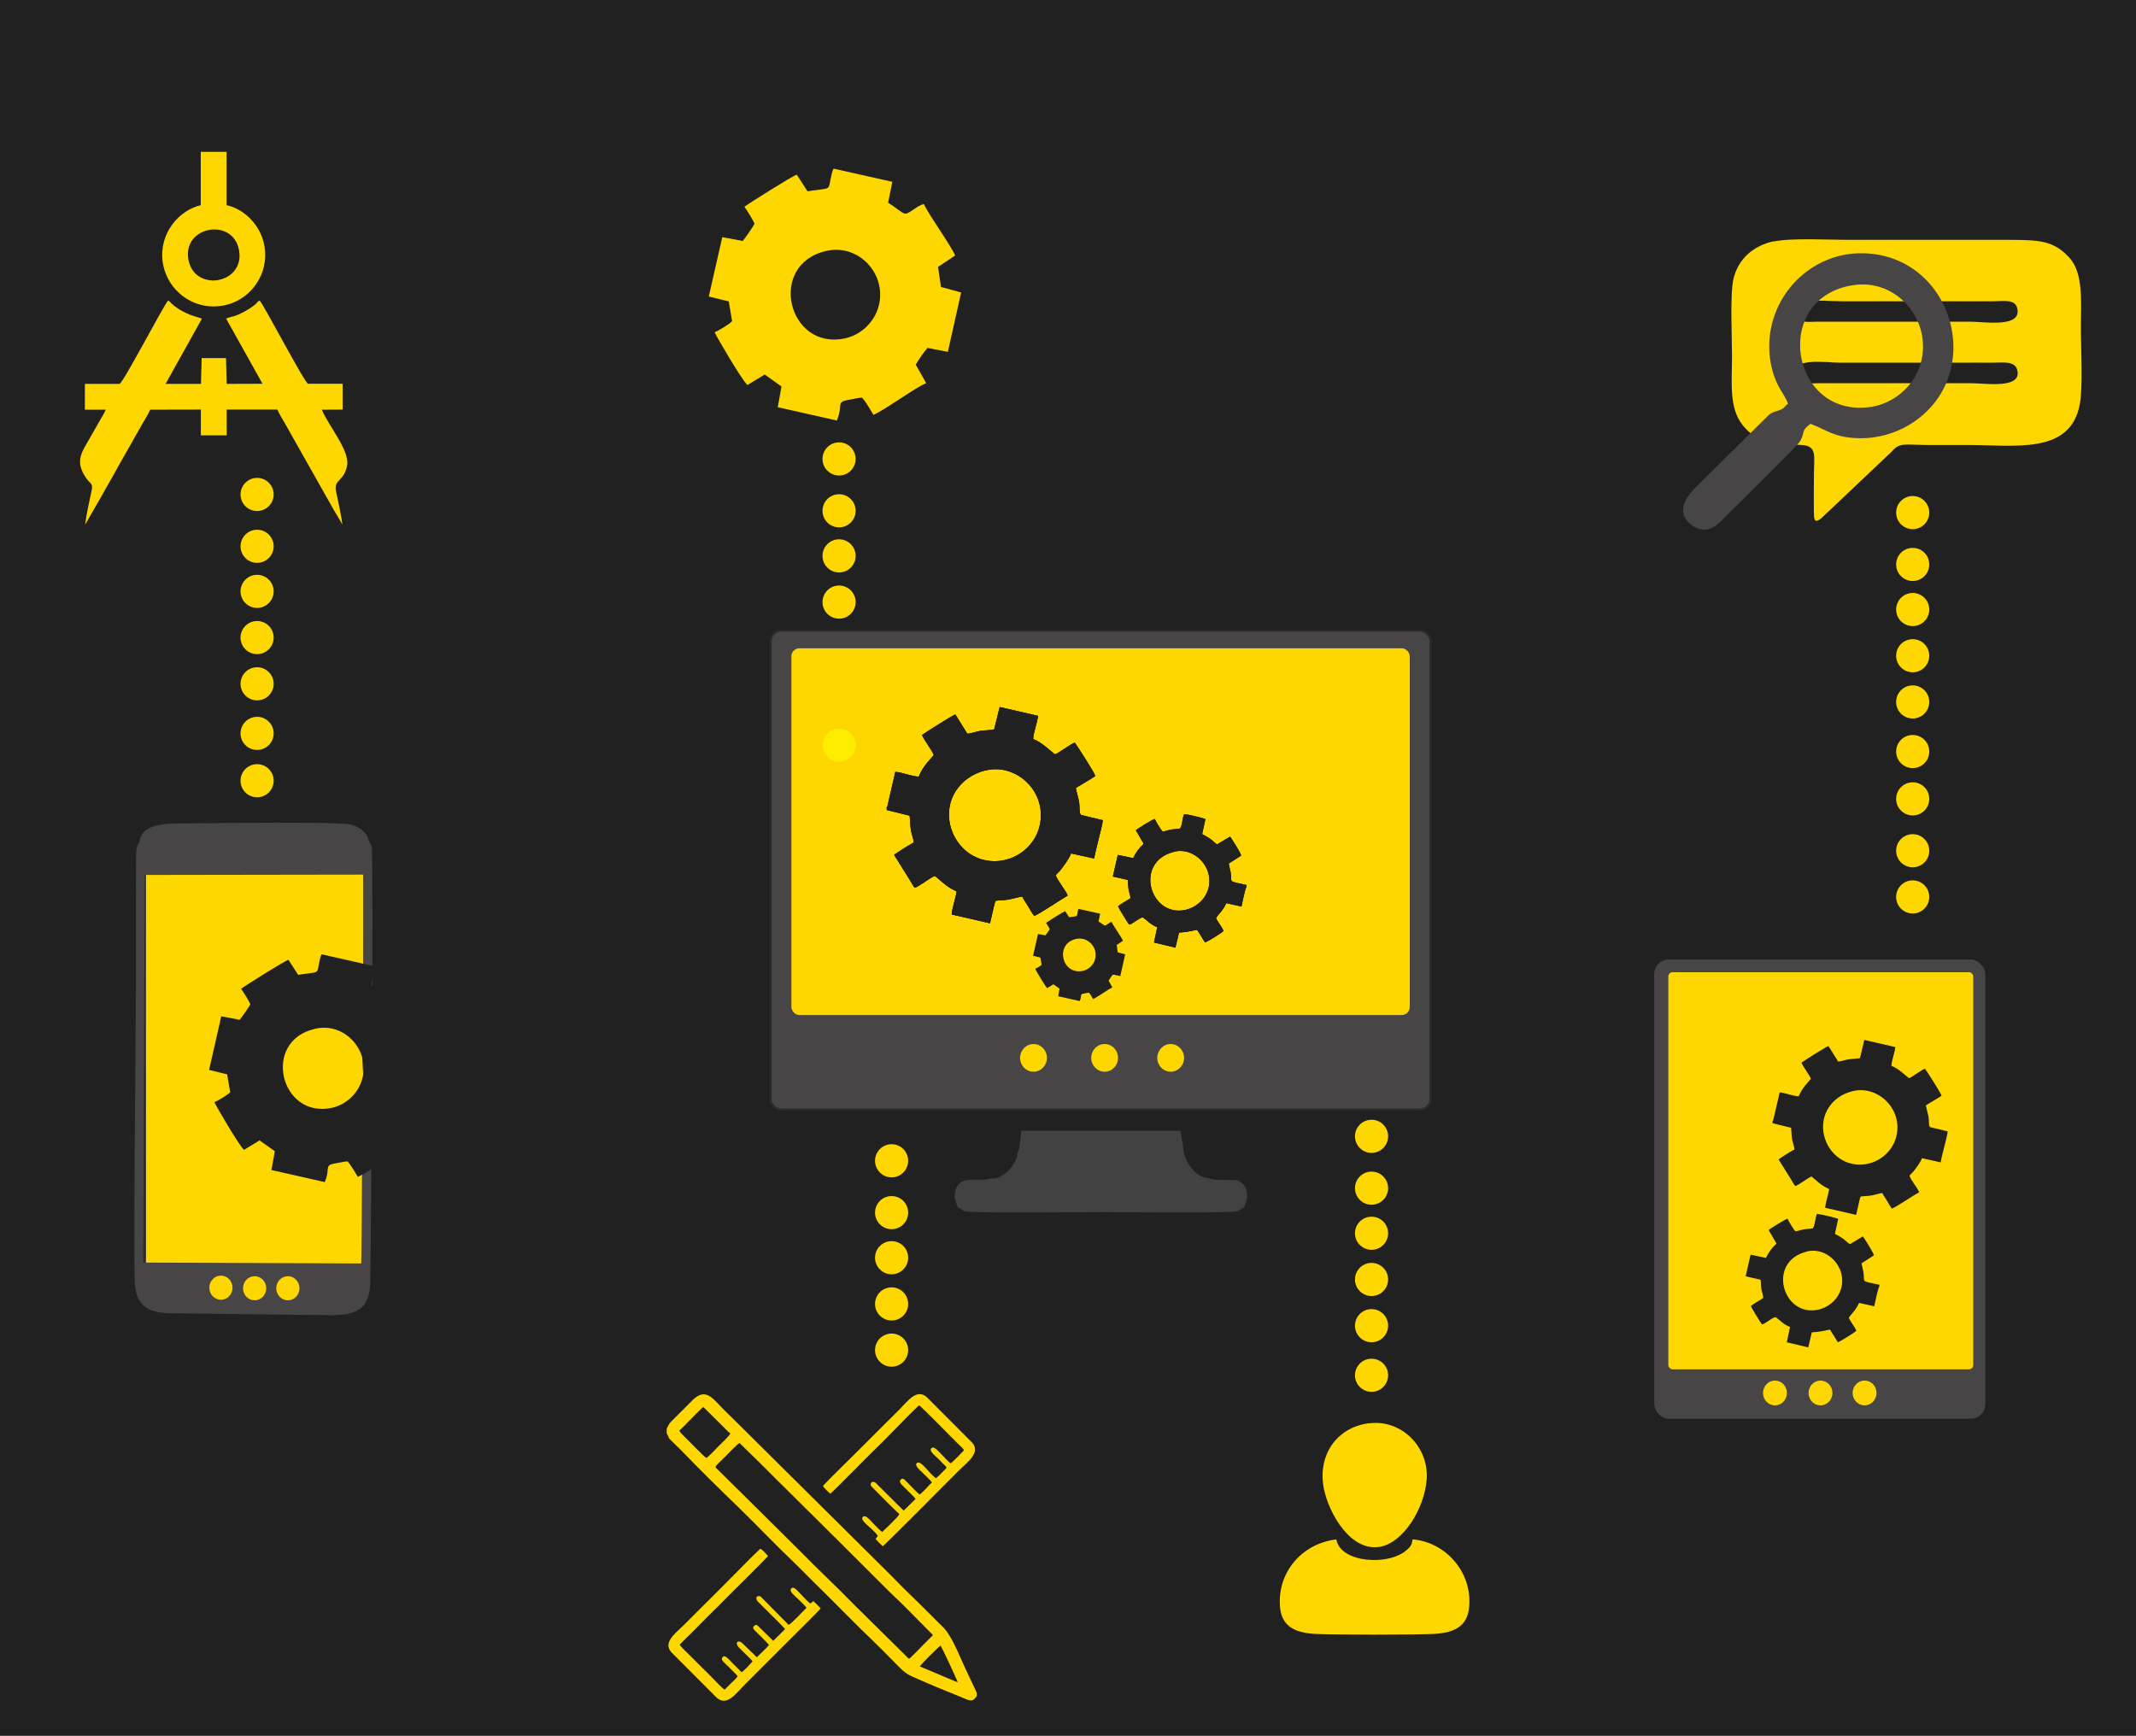 <?xml version="1.0" encoding="UTF-8"?>
<!DOCTYPE svg PUBLIC "-//W3C//DTD SVG 1.1//EN" "http://www.w3.org/Graphics/SVG/1.1/DTD/svg11.dtd">
<!-- Creator: CorelDRAW X6 -->
<svg xmlns="http://www.w3.org/2000/svg" xml:space="preserve" width="189.5mm" height="154mm" version="1.1" style="shape-rendering:geometricPrecision; text-rendering:geometricPrecision; image-rendering:optimizeQuality; fill-rule:evenodd; clip-rule:evenodd"
viewBox="0 0 18950 15400"
 xmlns:xlink="http://www.w3.org/1999/xlink">
 <rect x="0" y="0" width="18950" height="15400" fill="#808080" stroke="none"/>
 <defs>
  <style type="text/css">
   <![CDATA[
    .str0 {stroke:#2B2A29;stroke-width:20}
    .fil5 {fill:#434242}
    .fil6 {fill:#474545}
    .fil7 {fill:#FFED00}
    .fil4 {fill:black}
    .fil0 {fill:#212121}
    .fil1 {fill:#FED700}
    .fil2 {fill:#FEFEFE}
    .fil3 {fill:#474545}
   ]]>
  </style>
 </defs>
 <g id="Layer_x0020_1">
  <rect class="fil0 str0" x="-243" y="-42" width="19315" height="15505"/>
  <path class="fil1" d="M7328 2227c239,-55 431,114 471,301 52,242 -117,435 -302,474 -508,110 -692,-655 -169,-775zm592 -613l-525 -118c-13,25 -19,59 -25,87 -23,110 7,82 -206,114l-95 -147c-35,8 -429,257 -465,284 21,29 74,114 90,150 -8,21 -85,132 -105,154l-181 -34 -120 527 177 43 30 175c-24,29 -128,89 -155,99 8,24 240,423 291,468l153 -93 149 106 -33 184 524 118c64,-151 -24,-164 134,-189 35,-6 55,-12 90,-14 33,35 76,111 101,153 120,-55 372,-244 468,-281l-93 -165c22,-37 74,-115 105,-148l180 35 118 -527 -179 -49 -26 -178 152 -101c-49,-108 -221,-339 -278,-457 -60,14 -126,85 -164,86 -24,1 -90,-60 -153,-97l38 -188z"/>
  <path class="fil2" d="M8797 22814c-1640,266 -2787,1659 -2547,3291 217,1480 1518,2775 3288,2543 1477,-193 2763,-1545 2548,-3292 -198,-1615 -1762,-2789 -3289,-2542z"/>
  <path class="fil2" d="M20151 24720c-2304,572 -1364,3788 691,3312 796,-184 1531,-969 1303,-2020 -167,-769 -1005,-1538 -1994,-1292z"/>
  <path class="fil2" d="M16813 33331c-1810,417 -1173,3065 587,2685 640,-138 1227,-804 1045,-1643 -140,-645 -804,-1232 -1632,-1041z"/>
  <rect class="fil3 str0" x="6836" y="5594" width="5856" height="4251" rx="93" ry="93"/>
  <rect class="fil1" x="7021" y="5752" width="5486" height="3254" rx="71" ry="71"/>
  <ellipse class="fil1" cx="9169" cy="9386" rx="119" ry="123"/>
  <ellipse class="fil1" cx="9800" cy="9386" rx="119" ry="123"/>
  <ellipse class="fil1" cx="10386" cy="9386" rx="119" ry="123"/>
  <path class="fil4" d="M8776 6829c212,-34 428,128 455,352 30,242 -148,429 -353,456 -245,32 -425,-147 -455,-352 -33,-226 126,-419 353,-456zm-909 341l0 17 203 50c5,43 4,82 11,126 6,38 23,78 26,113 -19,6 -160,95 -175,108l137 220c16,24 29,53 46,72 36,-8 130,-84 176,-104 11,5 2,-1 16,10 61,49 85,83 180,127 -7,55 -45,161 -43,205l339 78 36 -155c4,-16 7,-32 15,-45 40,-6 80,-4 122,-12 35,-7 83,-22 113,-25 11,25 38,61 53,88 16,27 35,60 53,83 28,-5 246,-151 297,-180 -15,-45 -100,-145 -105,-181 11,-16 25,-25 39,-43 31,-39 80,-104 96,-150l205 45c9,-55 27,-114 39,-170 8,-36 38,-140 37,-170l-190 -46c-23,-12 -10,-70 -22,-128 -7,-35 -22,-80 -26,-112l88 -53c23,-15 65,-37 84,-54 -5,-26 -173,-286 -182,-295 -32,9 -142,93 -176,104 -20,-13 -118,-111 -193,-135 2,-62 37,-143 43,-207l-340 -78 -49 198c-16,7 -96,9 -125,14 -35,6 -84,24 -113,25l-101 -162c-7,-9 -3,-4 -7,-9 -25,9 -284,172 -294,183 15,39 94,144 104,176 -19,30 -89,86 -134,193 -69,-4 -138,-37 -207,-43l-70 303c-1,4 -3,7 -5,11 0,1 -2,4 -2,4 0,-1 -1,2 -2,4z"/>
  <path class="fil4" d="M10413 7557c154,-38 284,81 310,201 35,163 -79,285 -202,314 -319,74 -465,-425 -107,-514zm646 309l0 -14c-176,-38 -126,-18 -141,-113 -5,-28 -13,-51 -17,-77l110 -71c-4,-25 -82,-146 -98,-168l-115 69c-25,-15 -33,-29 -61,-49 -26,-18 -44,-28 -72,-42l29 -133c-25,-13 -156,-42 -188,-45 -19,37 -14,97 -37,128 -21,6 -54,5 -78,9 -27,5 -49,14 -76,18 -18,-17 -59,-86 -70,-112 -21,4 -153,87 -168,100l70 121c-38,33 -70,75 -93,127l-137 -29 -44 192 132 30c5,29 3,59 8,87 5,26 16,49 16,76 -34,23 -83,48 -110,71 4,12 85,148 100,163 36,-10 84,-59 120,-65 40,28 70,67 128,87l-29 136 190 46 32 -134c103,-6 132,-22 161,-24l70 112c22,-7 152,-88 164,-102 -14,-37 -51,-78 -67,-115 17,-29 64,-68 91,-132l135 30c9,-40 30,-151 45,-176z"/>
  <path class="fil5" d="M9027 10230c0,94 -137,245 -234,226l-59 11c-64,0 -111,-4 -177,6 -17,13 -30,14 -45,28 -18,15 -18,25 -32,46 -22,84 -3,103 18,165 14,8 40,20 58,35 119,19 1013,7 1211,7 201,0 1090,12 1211,-7 16,-13 46,-29 59,-35 22,-64 39,-80 18,-166 -15,-21 -13,-29 -32,-46 -16,-14 -28,-14 -45,-28 -52,-8 -224,7 -252,-19 -107,-1 -203,-125 -223,-230l-29 -190 -1413 0c-7,46 -12,168 -34,197z"/>
  <rect class="fil1 str0" x="1285" y="7636" width="1948" height="3621"/>
  <path class="fil6" d="M1272 10820l12 -3057 1937 -3c31,232 -37,1650 6,1786 -28,57 -14,711 -15,829 -2,278 -2,557 -7,835l-1934 -8 1 -381zm1998 -3363c-6,-64 -77,-118 -146,-138 -116,-34 -1259,-14 -1465,-14 -176,0 -410,-1 -420,166 -34,35 -30,80 -32,147l-1 1153c0,253 -24,2463 -9,2630 24,266 231,250 412,252l1303 16c245,4 366,-47 373,-292 5,-155 31,-3788 12,-3868l-27 -53z"/>
  <ellipse class="fil1" cx="2259" cy="11430" rx="103" ry="107"/>
  <ellipse class="fil1" cx="2554" cy="11430" rx="103" ry="107"/>
  <ellipse class="fil1" cx="1960" cy="11425" rx="103" ry="107"/>
  <g id="_622895480">
   <path class="fil1" d="M1060 3406l-307 0 0 229 185 0c-14,34 -45,82 -63,115 -21,38 -44,77 -65,114 -80,144 -154,221 -45,379 34,49 62,42 48,109 -19,90 -48,214 -57,302l144 -251c48,-88 96,-166 144,-256l217 -383c19,-33 58,-95 71,-129l450 -1 0 229 229 0 0 -229 450 0c13,34 52,96 71,130l433 767c22,39 55,88 72,123 -9,-87 -38,-207 -56,-296 -22,-108 75,-84 99,-233 21,-129 -167,-350 -225,-490l185 -1 0 -229 -307 0c-31,-8 -388,-692 -429,-738 -26,12 -11,7 -32,27 -45,41 -121,84 -180,106 -26,10 -62,14 -86,27l323 578 -318 1 -6 -229 -216 0 -6 229 -314 0 322 -578c-32,-17 -157,-33 -268,-134 -21,-19 -7,-15 -32,-27 -41,45 -391,717 -429,738z"/>
   <path class="fil1" d="M1672 2305c-57,-299 397,-380 449,-83 52,297 -394,375 -449,83zm110 -485c-194,44 -373,251 -339,503 29,215 214,396 453,396 239,0 424,-180 453,-396 34,-253 -145,-460 -339,-503l0 -473 -229 0 0 473z"/>
  </g>
  <g id="_622894544">
   <path class="fil1" d="M11857 13658c-308,37 -522,291 -502,590 12,177 125,235 299,248 133,10 950,10 1083,0 175,-13 286,-72 298,-248 22,-313 -220,-567 -502,-590 -9,50 -16,60 -46,88 -157,151 -597,123 -631,-88z"/>
   <path class="fil1" d="M12149 12627c-297,36 -464,293 -403,586 47,223 240,555 496,511 210,-36 396,-343 415,-597 22,-285 -220,-534 -507,-499z"/>
  </g>
  <rect class="fil6" x="14676" y="8513" width="2937" height="4075" rx="130" ry="130"/>
  <rect class="fil1" x="14801" y="8626" width="2705" height="3523" rx="37" ry="37"/>
  <ellipse class="fil1" cx="15747" cy="12359" rx="106" ry="110"/>
  <ellipse class="fil1" cx="16151" cy="12359" rx="106" ry="110"/>
  <ellipse class="fil1" cx="16542" cy="12359" rx="106" ry="110"/>
  <path class="fil1" d="M15923 3345c-61,-184 287,-126 402,-127l1080 0c90,-1 180,0 270,0 86,0 195,-18 219,57 58,181 -285,125 -404,125l-1080 0c-90,0 -180,0 -270,0 -85,0 -194,16 -218,-55zm-2 -552c-41,-163 198,-121 416,-120l1350 0c91,0 189,-21 209,61 45,180 -300,119 -418,120l-1350 0c-74,0 -187,19 -208,-62zm-182 -653c-183,38 -318,157 -360,333 -32,133 -13,527 -13,689 0,223 -29,456 93,608 132,165 263,167 522,178 141,6 113,102 112,233 -1,118 -2,239 -1,357 1,66 2,109 62,64l632 -598c65,-78 114,-58 288,-56 118,1 238,0 356,0 448,-1 939,91 1022,-365 29,-162 8,-506 9,-690 1,-213 22,-467 -98,-602 -144,-162 -278,-161 -540,-163l-1399 0c-182,1 -525,-19 -684,14z"/>
  <path class="fil6" d="M16443 2530c323,-48 573,195 612,465 46,323 -193,580 -466,617 -710,95 -876,-975 -146,-1082zm-747 545c0,103 20,199 51,282 36,95 88,150 116,224 -38,29 -26,39 -74,57 -39,14 -63,18 -92,39l-643 637c-71,71 -204,219 -54,339 149,118 254,-14 328,-89 74,-74 620,-610 642,-649 50,-90 2,-87 92,-155 152,58 213,124 433,128 172,3 324,-48 437,-115 709,-420 409,-1517 -412,-1526 -450,-5 -824,368 -824,827z"/>
  <g id="_618859624">
   <g>
    <path class="fil1" d="M8161 14785c7,-16 171,-180 184,-184 15,23 151,314 152,326l-337 -142zm-1600 -1982l106 104c37,37 72,69 109,107 72,73 138,138 214,213l322 319c36,37 71,71 108,107l429 428c71,73 141,134 215,211l213 215 -104 105c-20,20 -93,97 -109,106l-482 -476c-153,-158 -323,-315 -483,-479l-360 -357c-41,-41 -81,-80 -121,-120l-241 -238c-43,-43 -47,-19 61,-128 18,-18 105,-111 124,-117zm-534 -112c31,-20 179,-185 213,-207l178 176c19,19 42,45 61,58 -7,22 -84,93 -105,114 -18,19 -92,97 -108,104 -12,-6 -154,-149 -182,-178 -16,-17 -49,-43 -57,-66zm-112 -19l0 47c33,49 -9,16 68,90 25,24 54,52 82,81 139,145 339,341 485,482 154,149 332,337 485,482 56,53 108,108 163,162 99,98 205,202 321,320 146,148 271,263 404,400 137,142 117,113 294,193 112,50 230,94 342,142 62,27 74,22 107,-23l0 -28 -113 -241c-46,-101 -113,-271 -188,-344 -32,-31 -60,-58 -91,-90 -60,-60 -118,-118 -179,-177 -29,-28 -57,-55 -89,-87 -28,-28 -61,-63 -89,-91l-1429 -1418c-31,-30 -63,-60 -88,-87 -97,-103 -154,-170 -268,-50l-180 180c-22,23 -20,34 -36,57z"/>
    <path class="fil1" d="M7302 13184c4,15 53,59 64,69 29,-21 333,-333 394,-391 122,-116 276,-284 393,-393 20,7 309,306 352,346 13,12 42,38 47,53 -17,18 -102,107 -118,115 -17,-9 -64,-62 -78,-76 -28,-28 -65,-75 -88,-61 -34,21 19,62 50,91 14,13 26,26 39,40 12,13 30,28 40,41 -4,14 -9,16 -19,26 -10,10 -15,14 -24,24 -15,16 -33,35 -50,47 -57,-34 -136,-169 -171,-133 -22,22 31,64 58,91 25,25 57,53 77,80 -35,32 -71,79 -109,107 -14,-8 -96,-93 -118,-116 -10,-10 -32,-39 -51,-15 -22,23 19,52 56,90 27,27 54,51 77,80l-106 104 -235 -233c-14,-15 -19,-26 -50,-20 -10,18 -13,25 4,43 32,34 226,229 243,240 -9,27 -129,136 -152,159 -24,-15 -57,-53 -78,-74 -26,-27 -67,-78 -90,-63 -48,32 92,109 129,173l-21 26c18,20 45,47 64,65 21,-11 613,-610 676,-672 76,-75 191,-155 122,-243l-406 -407c-90,-81 -170,35 -244,109l-407 406c-79,80 -200,194 -271,272z"/>
   </g>
   <path class="fil1" d="M7281 14270c-17,-19 -45,-46 -65,-64 -11,7 -17,14 -26,21 -22,-13 -62,-59 -83,-80 -31,-31 -68,-83 -90,-49 -15,23 33,60 61,87 23,23 60,56 77,80 -24,22 -132,142 -159,151l-238 -241c-18,-17 -24,-18 -46,-7 -7,36 12,40 51,81 23,24 45,44 68,68 45,46 92,89 134,136 -18,19 -33,35 -52,53 -17,17 -37,35 -53,52l-119 -116c-9,-9 -30,-39 -50,-17 -23,19 3,39 13,49 22,22 110,107 118,121 -29,37 -75,74 -107,109l-120 -116c-48,-51 -81,-12 -37,32 14,14 25,25 40,40 15,16 67,61 78,81 -12,16 -77,83 -93,94 -17,-6 -10,-4 -21,-16 -7,-7 -12,-12 -20,-20 -13,-14 -24,-24 -38,-37 -26,-26 -65,-78 -88,-65 -19,20 -14,31 4,49 23,24 116,110 124,127 -7,13 -43,47 -56,59 -20,20 -39,39 -59,59 -15,-6 -86,-80 -101,-96 -33,-35 -66,-67 -101,-101 -34,-34 -65,-66 -99,-99 -16,-16 -92,-88 -98,-103 64,-66 131,-128 195,-195 65,-68 133,-130 198,-198 45,-47 369,-364 391,-394 -11,-12 -53,-60 -69,-64 -76,70 -191,191 -270,269 -91,91 -178,180 -270,270 -46,45 -88,88 -134,134 -73,73 -192,155 -117,243l406 407c89,79 171,-41 243,-113 46,-46 90,-90 136,-136 91,-92 179,-179 270,-270 31,-31 263,-259 270,-274z"/>
  </g>
  <g id="_618845248">
   <circle class="fil1" cx="2281" cy="4387" r="147"/>
   <circle class="fil1" cx="2281" cy="4847" r="147"/>
   <circle class="fil1" cx="2281" cy="5247" r="147"/>
   <circle class="fil1" cx="2281" cy="5657" r="147"/>
   <circle class="fil1" cx="2281" cy="6067" r="147"/>
   <circle class="fil1" cx="2281" cy="6507" r="147"/>
   <circle class="fil1" cx="2281" cy="6927" r="147"/>
  </g>
  <circle class="fil1" cx="7910" cy="10299" r="147"/>
  <circle class="fil1" cx="7910" cy="10759" r="147"/>
  <circle class="fil1" cx="7910" cy="11159" r="147"/>
  <circle class="fil1" cx="7910" cy="11569" r="147"/>
  <circle class="fil1" cx="7910" cy="11979" r="147"/>
  <circle class="fil1" cx="12168" cy="10082" r="147"/>
  <circle class="fil1" cx="12168" cy="10542" r="147"/>
  <circle class="fil1" cx="12168" cy="10942" r="147"/>
  <circle class="fil1" cx="12168" cy="11352" r="147"/>
  <circle class="fil1" cx="12168" cy="11762" r="147"/>
  <circle class="fil1" cx="12168" cy="12202" r="147"/>
  <circle class="fil1" cx="16969" cy="4548" r="147"/>
  <circle class="fil1" cx="16969" cy="5008" r="147"/>
  <circle class="fil1" cx="16969" cy="5408" r="147"/>
  <circle class="fil1" cx="16969" cy="5818" r="147"/>
  <circle class="fil1" cx="16969" cy="6228" r="147"/>
  <circle class="fil1" cx="16969" cy="6668" r="147"/>
  <circle class="fil1" cx="16969" cy="7088" r="147"/>
  <circle class="fil1" cx="7444" cy="4072" r="147"/>
  <circle class="fil1" cx="7444" cy="4532" r="147"/>
  <circle class="fil1" cx="7444" cy="4932" r="147"/>
  <circle class="fil1" cx="7444" cy="5342" r="147"/>
  <circle class="fil7" cx="7444" cy="6612" r="147"/>
  <circle class="fil1" cx="16969" cy="7548" r="147"/>
  <circle class="fil1" cx="16969" cy="7958" r="147"/>
  <path class="fil0" d="M8776 6829c212,-34 428,128 455,352 30,242 -148,429 -353,456 -245,32 -425,-147 -455,-352 -33,-226 126,-419 353,-456zm-909 341l0 17 203 50c5,43 4,82 11,126 6,38 23,78 26,113 -19,6 -160,95 -175,108l137 220c16,24 29,53 46,72 36,-8 130,-84 176,-104 11,5 2,-1 16,10 61,49 85,83 180,127 -7,55 -45,161 -43,205l339 78 36 -155c4,-16 7,-32 15,-45 40,-6 80,-4 122,-12 35,-7 83,-22 113,-25 11,25 38,61 53,88 16,27 35,60 53,83 28,-5 246,-151 297,-180 -15,-45 -100,-145 -105,-181 11,-16 25,-25 39,-43 31,-39 80,-104 96,-150l205 45c9,-55 27,-114 39,-170 8,-36 38,-140 37,-170l-190 -46c-23,-12 -10,-70 -22,-128 -7,-35 -22,-80 -26,-112l88 -53c23,-15 65,-37 84,-54 -5,-26 -173,-286 -182,-295 -32,9 -142,93 -176,104 -20,-13 -118,-111 -193,-135 2,-62 37,-143 43,-207l-340 -78 -49 198c-16,7 -96,9 -125,14 -35,6 -84,24 -113,25l-101 -162c-7,-9 -3,-4 -7,-9 -25,9 -284,172 -294,183 15,39 94,144 104,176 -19,30 -89,86 -134,193 -69,-4 -138,-37 -207,-43l-70 303c-1,4 -3,7 -5,11 0,1 -2,4 -2,4 0,-1 -1,2 -2,4z"/>
  <path class="fil0" d="M10413 7557c154,-38 284,81 310,201 35,163 -79,285 -202,314 -319,74 -465,-425 -107,-514zm646 309l0 -14c-176,-38 -126,-18 -141,-113 -5,-28 -13,-51 -17,-77l110 -71c-4,-25 -82,-146 -98,-168l-115 69c-25,-15 -33,-29 -61,-49 -26,-18 -44,-28 -72,-42l29 -133c-25,-13 -156,-42 -188,-45 -19,37 -14,97 -37,128 -21,6 -54,5 -78,9 -27,5 -49,14 -76,18 -18,-17 -59,-86 -70,-112 -21,4 -153,87 -168,100l70 121c-38,33 -70,75 -93,127l-137 -29 -44 192 132 30c5,29 3,59 8,87 5,26 16,49 16,76 -34,23 -83,48 -110,71 4,12 85,148 100,163 36,-10 84,-59 120,-65 40,28 70,67 128,87l-29 136 190 46 32 -134c103,-6 132,-22 161,-24l70 112c22,-7 152,-88 164,-102 -14,-37 -51,-78 -67,-115 17,-29 64,-68 91,-132l135 30c9,-40 30,-151 45,-176z"/>
  <path class="fil0" d="M9545 8331c87,-20 157,42 172,110 19,88 -43,159 -110,173 -186,40 -253,-239 -62,-283zm216 -224l-192 -43c-5,9 -7,21 -9,32 -8,40 3,30 -75,42l-35 -54c-13,3 -157,94 -170,104 8,11 27,42 33,55 -3,8 -31,48 -38,56l-66 -12 -44 193 65 16 11 64c-9,11 -47,32 -57,36 3,9 88,154 106,171l56 -34 54 39 -12 67 191 43c24,-55 -9,-60 49,-69 13,-2 20,-4 33,-5 12,13 28,40 37,56 44,-20 136,-89 171,-103l-34 -60c8,-13 27,-42 38,-54l66 13 43 -193 -66 -18 -9 -65 56 -37c-18,-39 -81,-124 -101,-167 -22,5 -46,31 -60,31 -9,0 -33,-22 -56,-35l14 -69z"/>
  <path class="fil0" d="M2792 9128c216,-50 389,103 426,272 47,219 -106,393 -273,429 -459,99 -625,-592 -153,-700zm535 -554l-474 -107c-11,22 -17,53 -22,79 -21,99 6,74 -186,103l-86 -133c-31,7 -388,232 -420,257 19,26 67,103 82,136 -7,19 -77,119 -95,139l-163 -31 -108 476 160 39 27 158c-22,26 -116,80 -140,89 7,21 217,382 263,423l138 -84 135 96 -30 167 473 107c58,-136 -22,-149 121,-171 32,-5 50,-11 81,-13 30,32 69,100 92,138 108,-50 336,-220 422,-254l-84 -149c20,-33 67,-104 95,-134l163 32 107 -477 -162 -44 -23 -160 138 -91c-44,-98 -200,-306 -251,-413 -54,13 -114,77 -148,78 -22,1 -81,-54 -138,-88l34 -170z"/>
  <path class="fil0" d="M16462 9676c171,-28 346,104 369,285 24,196 -120,347 -286,369 -198,26 -344,-119 -368,-285 -27,-183 102,-339 285,-369zm-736 276l0 14 164 40c4,35 3,66 9,102 5,30 19,63 21,91 -15,5 -130,77 -141,88l111 178c13,20 23,43 37,58 29,-7 105,-68 142,-84 9,4 2,-1 13,8 49,40 69,67 146,103 -6,44 -36,131 -35,166l274 63 29 -126c3,-13 5,-26 12,-37 32,-5 64,-3 99,-10 28,-5 67,-18 92,-21 9,20 31,50 43,71 13,22 28,49 43,67 22,-4 199,-123 241,-145 -12,-36 -81,-118 -85,-147 9,-13 21,-21 32,-34 25,-32 65,-84 78,-121l166 37c7,-45 22,-93 32,-138 7,-29 30,-113 30,-137l-154 -37c-18,-9 -8,-57 -18,-104 -6,-28 -17,-65 -21,-90l71 -43c19,-12 52,-30 68,-43 -4,-21 -140,-231 -147,-239 -26,7 -115,75 -142,84 -16,-10 -96,-90 -156,-109 2,-50 30,-116 35,-167l-275 -63 -39 161c-13,5 -78,7 -101,11 -28,4 -68,19 -92,20l-82 -131c-5,-7 -2,-3 -6,-7 -20,7 -230,139 -238,148 12,31 76,117 84,142 -16,24 -72,70 -109,156 -56,-3 -112,-30 -168,-35l-57 245c-1,3 -2,6 -4,9 0,1 -1,4 -2,3 0,-1 -1,2 -2,3z"/>
  <path class="fil0" d="M16027 11104c154,-38 284,81 310,201 35,163 -79,285 -202,314 -319,74 -465,-425 -107,-514zm646 309l0 -14c-176,-38 -126,-18 -141,-113 -5,-28 -13,-51 -17,-77l110 -71c-4,-25 -82,-146 -98,-168l-115 69c-25,-15 -33,-29 -61,-49 -26,-18 -44,-28 -72,-42l29 -133c-25,-13 -156,-42 -188,-45 -19,37 -14,97 -37,128 -21,6 -54,5 -78,9 -27,5 -49,14 -76,18 -18,-17 -59,-86 -70,-112 -21,4 -153,87 -168,100l70 121c-38,33 -70,75 -93,127l-137 -29 -44 192 132 30c5,29 3,59 8,87 5,26 16,49 16,76 -34,23 -83,48 -110,71 4,12 85,148 100,163 36,-10 84,-59 120,-65 40,28 70,67 128,87l-29 136 190 46 32 -134c103,-6 132,-22 161,-24l70 112c22,-7 152,-88 164,-102 -14,-37 -51,-78 -67,-115 17,-29 64,-68 91,-132l135 30c9,-40 30,-151 45,-176z"/>
 </g>
</svg>
